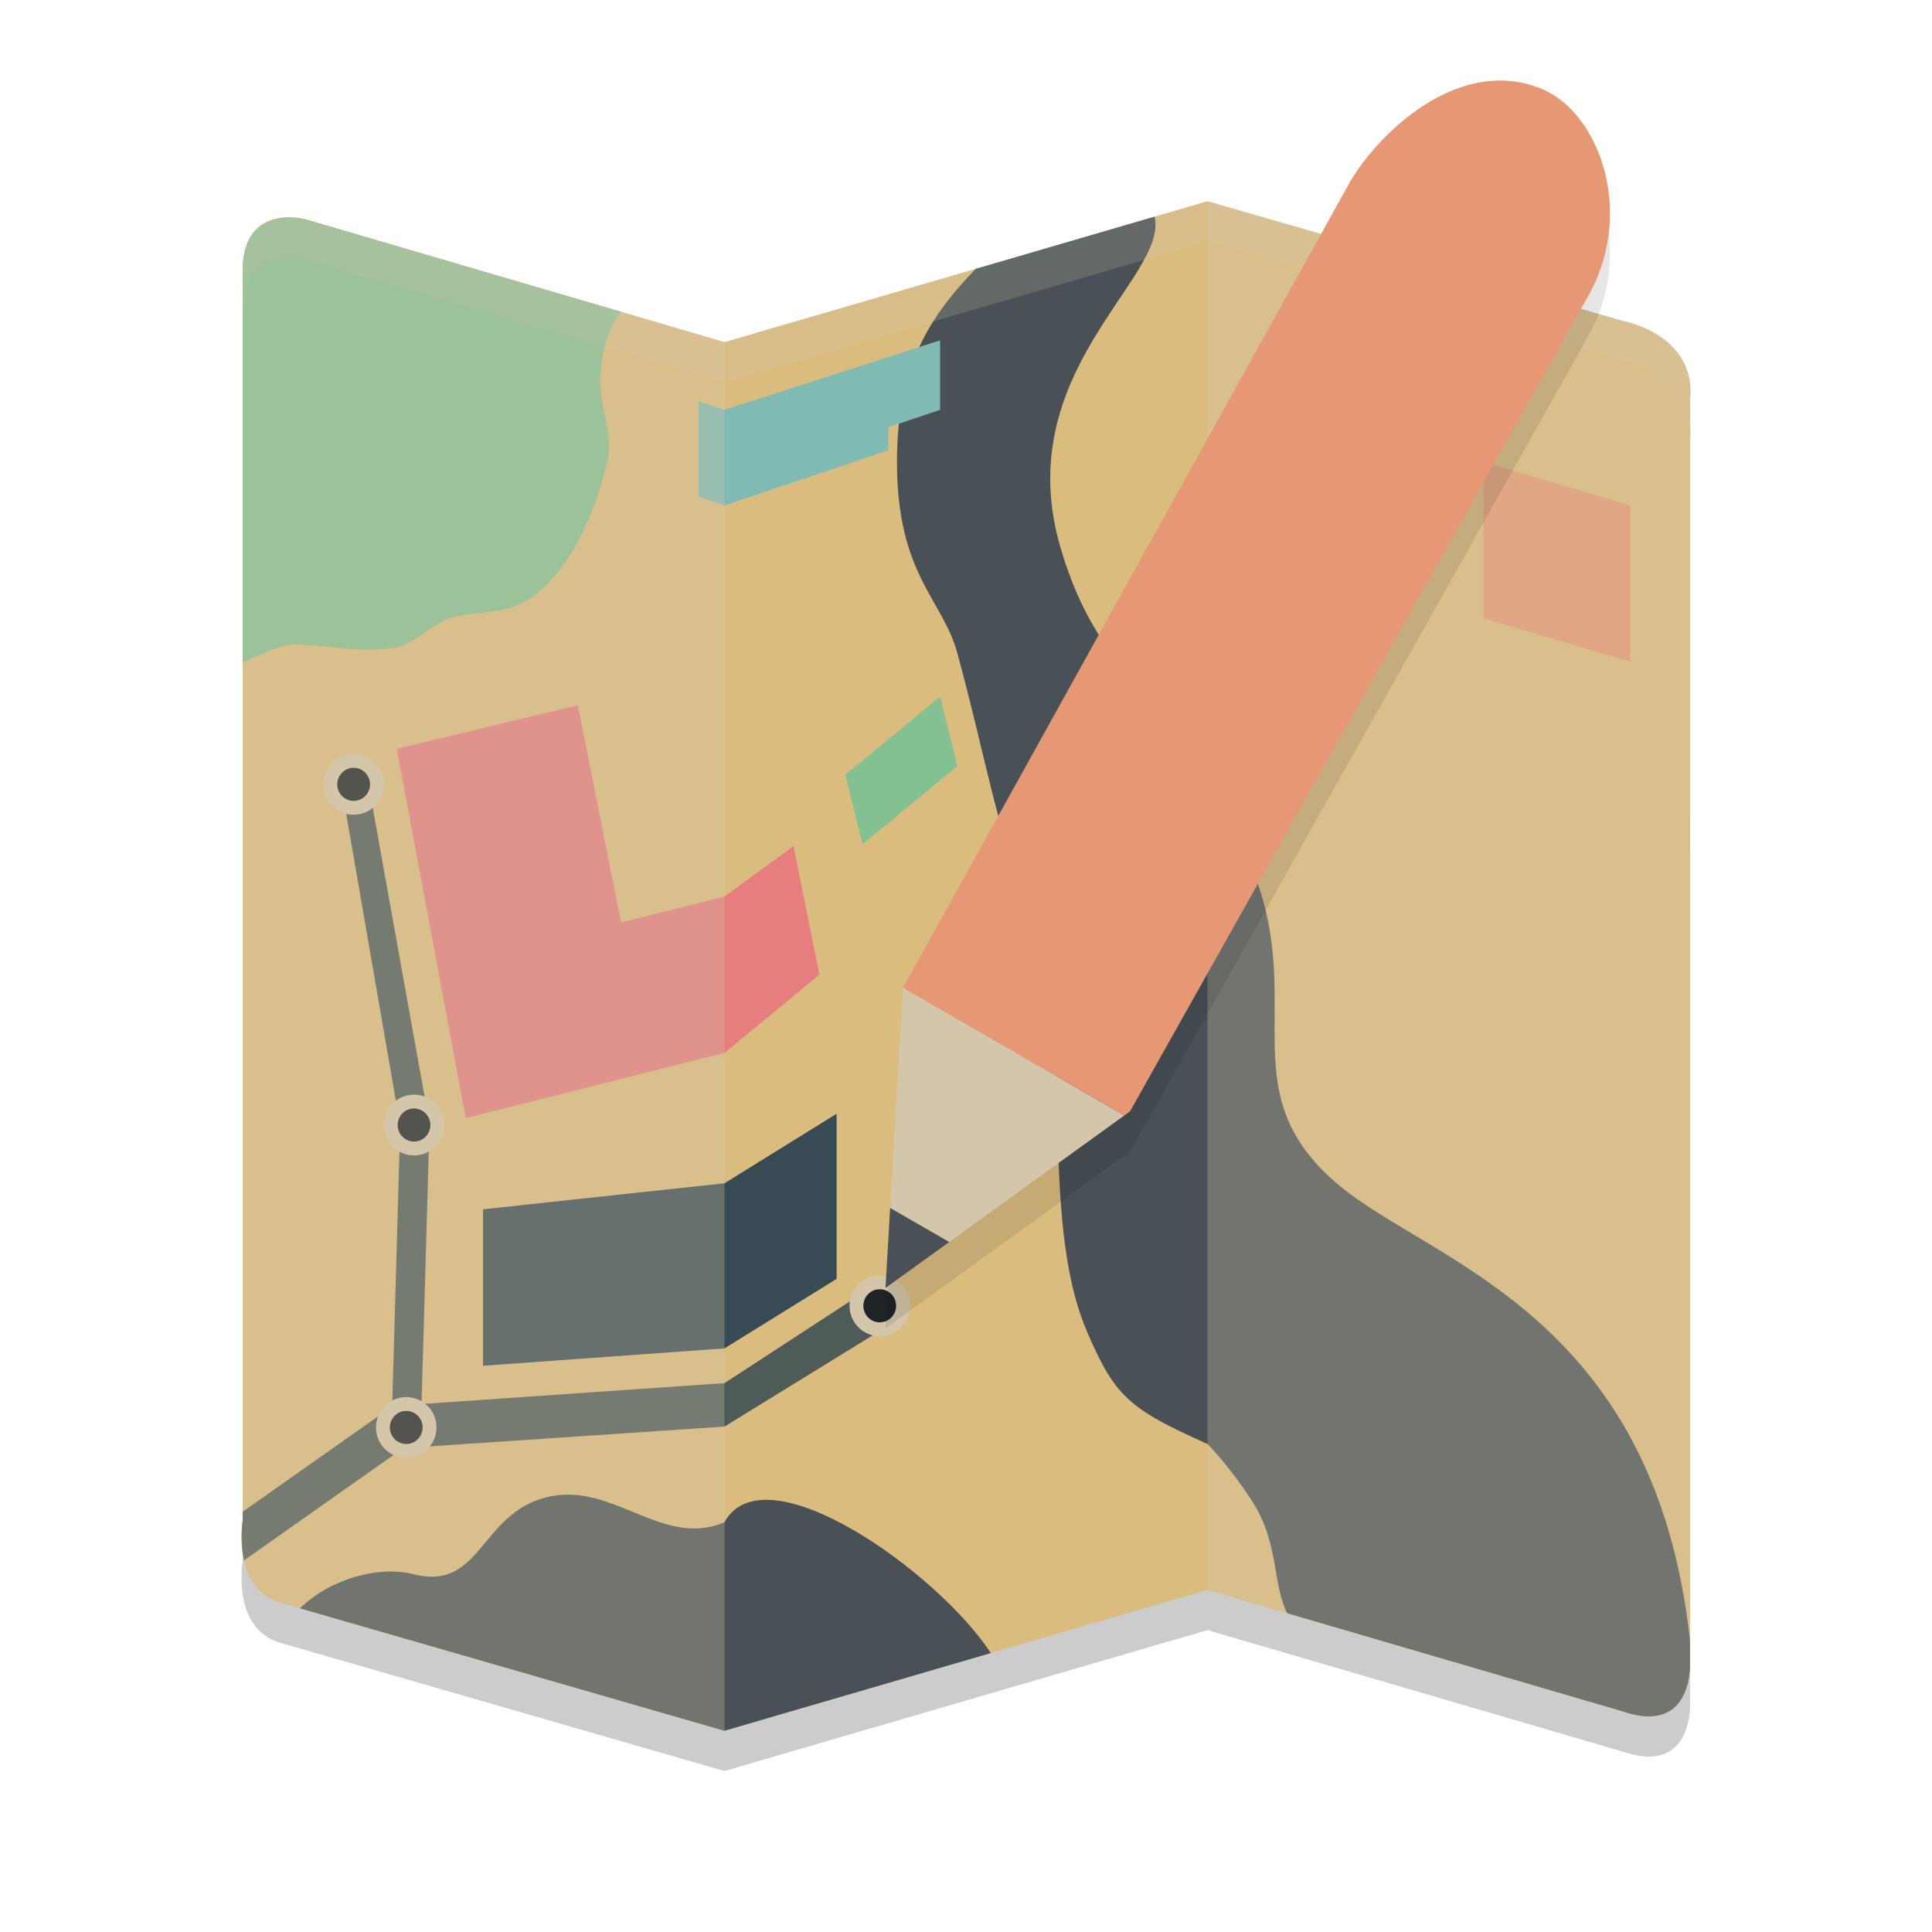 <svg xmlns="http://www.w3.org/2000/svg" width="48" height="48" version="1.1">
 <path style="opacity:0.2" d="M 6.029,7.731 V 38.786 c 0,0 -0.286,1.677 0.938,2.03 L 18,44 30,40.5 40.297,43.512 c 1.821,0.635 1.692,-1.267 1.692,-1.267 V 10.944 C 42.157,9.317 40.349,8.982 40.349,8.982 L 30,6 18,9.5 7.595,6.451 c 0,0 -1.566,-0.434 -1.566,1.28 z"/>
 <path style="fill:#dbbc7f" d="M 6.029,6.731 V 37.786 c 0,0 -0.286,1.677 0.938,2.03 L 18,43 30,39.5 40.297,42.512 c 1.821,0.635 1.692,-1.267 1.692,-1.267 V 9.944 C 42.157,8.317 40.349,7.982 40.349,7.982 L 30,5 18,8.5 7.595,5.451 c 0,0 -1.566,-0.434 -1.566,1.28 z"/>
 <path style="fill:#495156" d="M 28.686 5.383 L 24.242 6.68 C 22.995 7.961 22.285 9.233 22.285 11.477 C 22.285 14.283 23.416 14.877 23.785 16.227 C 24.485 18.79 24.755 20.597 25.592 22.705 C 26.744 25.606 25.773 30.184 27 33.068 C 27.7 34.714 28.071 35.011 30 35.875 C 30.429 36.307 31.071 37.17 31.285 37.602 C 31.759 38.555 31.634 39.362 31.977 40.078 L 40.297 42.512 C 42.118 43.147 41.988 41.246 41.988 41.246 L 41.988 40.762 C 41.102 32.633 35.557 31.374 33.246 29.43 C 30.644 27.24 32.306 25.144 31.285 22.057 C 31.042 21.323 30.429 18.819 30 18.387 C 28.071 17.091 27 15.796 26.357 13.637 C 25.05 9.245 29.036 6.906 28.686 5.383 z M 14.287 37.141 C 14.101 37.126 13.911 37.134 13.715 37.17 C 11.926 37.501 11.999 39.545 10.285 39.113 C 9.41 38.893 8.217 39.217 7.453 39.957 L 18 43 L 24.617 41.07 C 23.286 39.039 19 36.005 18 37.818 C 16.688 38.385 15.592 37.241 14.287 37.141 z"/>
 <path style="fill:#83c092" d="M 7.1 5.404 C 6.641 5.428 6.029 5.661 6.029 6.732 L 6.029 16.459 C 6.441 16.268 6.996 16.012 7.285 16.012 C 8.215 16.012 8.786 16.227 9.734 16.104 C 10.32 16.027 10.721 15.469 11.266 15.332 C 11.78 15.202 12.455 15.243 12.949 14.994 C 13.623 14.655 14.571 13.637 15.092 11.447 C 15.242 10.814 14.908 10.12 14.908 9.473 C 14.908 8.949 15.056 8.197 15.432 7.748 L 7.594 5.451 C 7.594 5.451 7.375 5.39 7.1 5.404 z"/>
 <path style="fill:#83c092" d="M 23.786,19.034 23.357,17.307 21,19.25 l 0.429,1.727 z"/>
 <path style="fill:#384b55" d="M 12,33.932 18,33.5 20.786,31.773 V 27.67 L 18,29.398 12,30.045 Z"/>
 <path style="fill:#e67e80" d="M 20.357,24.216 19.714,21.02 18,22.273 15.429,22.92 14.357,17.523 9.857,18.602 11.571,27.778 18,26.159 Z"/>
 <path style="fill:#e69875" d="m 36.857,11.477 v 3.886 L 40.5,16.443 v -3.886 z"/>
 <path style="fill:#7fbbb3" d="m 18,10.182 5.357,-1.727 v 1.727 l -1.286,0.432 v 0.574 L 18,12.557 17.357,12.341 V 9.966 Z"/>
 <path style="fill:#dbbc7f" d="m 34.071,24.648 3.643,2.375 L 39,25.295 35.357,22.92 Z"/>
 <path style="fill:#dbbc7f" d="M 38.785 18.17 L 37.5 19.898 L 41.143 22.273 L 41.988 21.137 L 41.988 20.258 L 38.785 18.17 z"/>
 <path style="fill:#dbbc7f" d="m 35.786,22.273 3.643,2.375 1.286,-1.727 -3.643,-2.375 z"/>
 <path style="fill:#4f5b58" d="M 9.129 19.336 L 8.486 19.553 L 9.943 27.973 L 9.742 34.996 L 10.473 34.885 L 10.672 27.93 L 9.129 19.336 z M 10.473 34.885 L 10.457 35.4 L 9.729 35.443 L 9.742 34.996 L 9.643 35.012 L 6.029 37.559 L 6.029 37.785 C 6.029 37.785 5.953 38.265 6.064 38.766 L 9.857 36.092 L 10.285 35.961 L 18 35.443 L 21.857 33.068 L 21.643 31.988 L 18 34.363 L 10.5 34.881 L 10.473 34.885 z"/>
 <ellipse style="fill:#1e2326;stroke:#d3c6aa;stroke-width:0.344;stroke-linecap:round;stroke-linejoin:round" cx="10.093" cy="35.465" rx=".579" ry=".583"/>
 <ellipse style="fill:#1e2326;stroke:#d3c6aa;stroke-width:0.344;stroke-linecap:round;stroke-linejoin:round" cx="21.857" cy="32.442" rx=".579" ry=".583"/>
 <ellipse style="fill:#1e2326;stroke:#d3c6aa;stroke-width:0.344;stroke-linecap:round;stroke-linejoin:round" cx="8.786" cy="19.487" rx=".579" ry=".583"/>
 <ellipse style="fill:#1e2326;stroke:#d3c6aa;stroke-width:0.344;stroke-linecap:round;stroke-linejoin:round" cx="10.286" cy="27.951" rx=".579" ry=".583"/>
 <path style="fill:#d3c6aa;opacity:0.3" d="M 6.029,6.731 V 37.786 c 0,0 -0.286,1.677 0.938,2.03 L 18,43 V 8.5 L 7.595,5.451 c 0,0 -1.566,-0.434 -1.566,1.28 z"/>
 <path style="fill:#d3c6aa;opacity:0.3" d="m 30,39.5 10.297,3.012 c 1.821,0.635 1.692,-1.267 1.692,-1.267 V 9.944 C 42.157,8.317 40.349,7.982 40.349,7.982 L 30,5 Z"/>
 <path style="fill:#d3c6aa;opacity:0.2" d="M 30 5 L 18 8.5 L 7.594 5.451 C 7.594 5.451 6.029 5.018 6.029 6.732 L 6.029 7.732 C 6.029 6.018 7.594 6.451 7.594 6.451 L 18 9.5 L 30 6 L 40.35 8.982 C 40.35 8.982 42.157 9.317 41.988 10.943 L 41.988 9.943 C 42.157 8.317 40.35 7.982 40.35 7.982 L 30 5 z M 6.029 37.785 C 6.029 37.785 5.992 38.114 6.029 38.496 L 6.029 37.785 z"/>
 <g>
  <path style="opacity:0.1" d="M 37.182,3.002 C 35.537,3.053 34.077,4.57 33.518,5.559 L 22.434,25.539 22.115,31.012 22,33 23.582,31.857 27.934,28.713 28.074,28.611 39.396,8.465 C 40.672,6.328 39.736,3.83 38.342,3.225 37.952,3.055 37.561,2.99 37.182,3.002 Z"/>
  <path style="fill:#d3c6aa" d="M 22.434 24.539 L 22.115 30.012 L 23.582 30.857 L 27.934 27.713 L 22.434 24.539 z"/>
  <path style="fill:#495156" d="M 22.115,30.012 22,32 23.582,30.857 Z"/>
  <path style="fill:#e69875" d="m 37.182,2.002 c -1.645,0.051 -3.105,1.569 -3.664,2.557 l -11.084,19.98 5.5,3.174 0.141,-0.102 L 39.396,7.465 C 40.672,5.328 39.736,2.83 38.342,2.225 37.952,2.055 37.561,1.99 37.182,2.002 Z"/>
 </g>
</svg>

